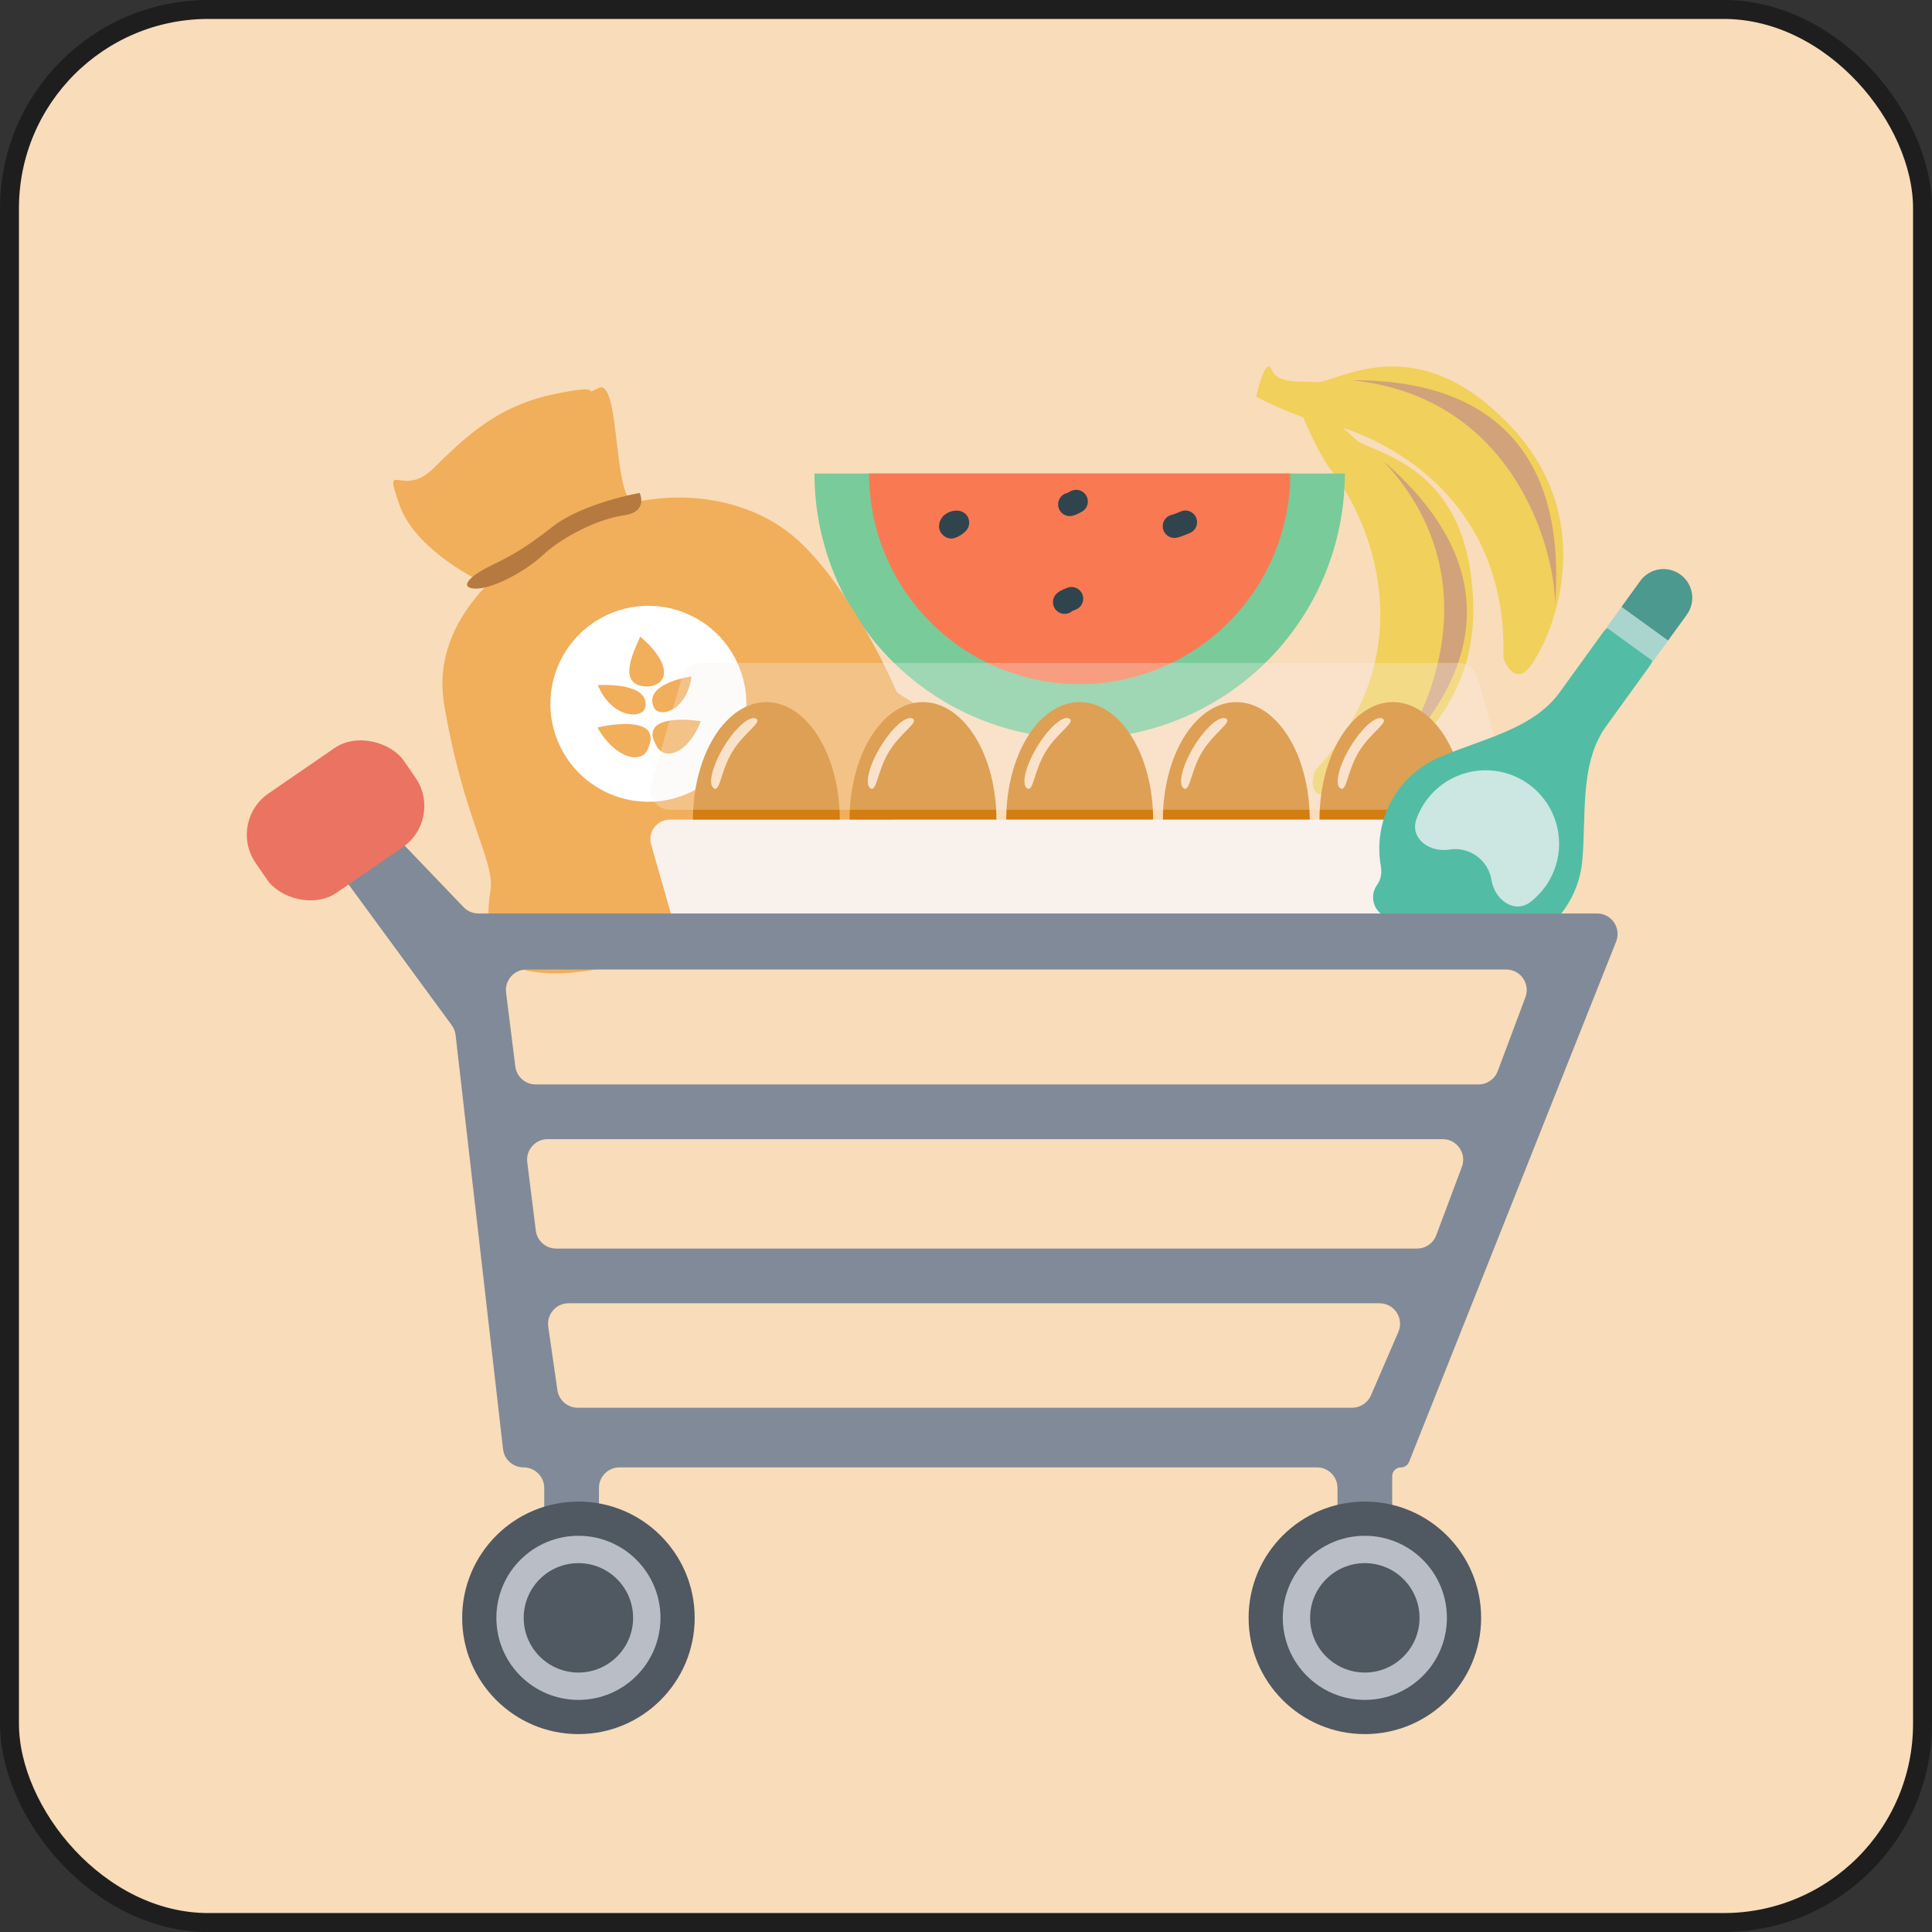 <svg width="102" height="102" viewBox="0 0 102 102" fill="none" xmlns="http://www.w3.org/2000/svg">
<rect x="0" y="0" width="102" height="102" fill="#333333" stroke="none"/>
<rect className="thumbnail-background" x="0.5" y="0.5" width="101" height="101" rx="10.5" fill="#F9DCB9" stroke="#1E1E1E"/>
<path className="thumbnail-bananas" d="M79.37 34.732C79.635 26.146 72.841 22.804 69.41 22.206C68.385 21.956 66.923 21.261 66.321 20.945C66.48 20.212 66.865 18.896 67.132 19.502C67.466 20.259 68.399 20.119 69.509 20.172C70.618 20.226 74.846 17.094 79.949 22.714C84.032 27.211 82.373 32.653 81.034 34.812C80.223 36.256 79.586 35.36 79.37 34.732Z" fill="#F1D05B"/>
<path d="M71.366 20.076C74.888 20.061 82.931 20.82 82.1 31.899C82.067 28.747 79.776 20.927 71.366 20.076Z" fill="#D2A27A"/>
<path className="thumbnail-bananas" d="M69.447 40.66C75.288 34.362 72.362 27.379 70.169 24.674C69.561 23.811 68.915 22.327 68.669 21.693C69.27 21.245 70.425 20.506 70.228 21.138C69.983 21.928 70.778 22.436 71.579 23.205C72.381 23.974 77.626 24.392 77.78 31.981C77.903 38.053 73.077 41.066 70.648 41.814C69.089 42.369 69.198 41.276 69.447 40.66Z" fill="#F1D05B"/>
<path d="M73.045 24.354C75.71 26.656 81.275 32.513 73.369 40.319C75.415 37.92 78.826 30.52 73.045 24.354Z" fill="#D2A27A"/>
<path className="thumbnail-watermelon" d="M71 25C71 26.838 70.638 28.659 69.934 30.358C69.231 32.056 68.2 33.599 66.9 34.9C65.6 36.2 64.056 37.231 62.358 37.934C60.659 38.638 58.839 39 57 39C55.161 39 53.341 38.638 51.642 37.934C49.944 37.231 48.401 36.2 47.1 34.9C45.8 33.599 44.769 32.056 44.066 30.358C43.362 28.659 43 26.838 43 25L57 25H71Z" fill="#79CB9A"/>
<path d="M68.116 25C68.116 26.46 67.829 27.906 67.27 29.255C66.711 30.603 65.892 31.829 64.86 32.861C63.828 33.894 62.602 34.713 61.253 35.271C59.904 35.83 58.459 36.118 56.998 36.118C55.538 36.118 54.093 35.83 52.744 35.271C51.395 34.713 50.169 33.894 49.137 32.861C48.105 31.829 47.286 30.603 46.727 29.255C46.168 27.906 45.881 26.46 45.881 25L56.998 25H68.116Z" fill="#F97953"/>
<path d="M50.193 27.782C50.205 27.675 50.289 27.625 50.382 27.594C50.404 27.586 50.611 27.544 50.541 27.614C50.467 27.688 50.32 27.781 50.224 27.813" stroke="#30444E" stroke-width="1.235" stroke-linecap="round"/>
<path d="M56.207 31.791C56.32 31.689 56.452 31.668 56.571 31.608" stroke="#30444E" stroke-width="1.235" stroke-linecap="round"/>
<path d="M62.004 27.782C62.203 27.737 62.392 27.645 62.581 27.57" stroke="#30444E" stroke-width="1.235" stroke-linecap="round"/>
<path d="M56.48 26.629C56.595 26.602 56.71 26.529 56.815 26.477" stroke="#30444E" stroke-width="1.235" stroke-linecap="round"/>
<path className="thumbnail-sack" d="M23.45 37.191C22.65 32.4 27.3 29.143 29.725 28.113C33.54 25.543 38.701 25.727 41.781 28.227C44.245 30.227 46.513 34.593 47.339 36.526C48.08 37.165 49.989 37.563 49.182 40.294C48.375 43.026 44.165 45.957 37.253 49.203C30.34 52.45 27.132 51.281 26.475 50.668C25.818 50.054 25.642 48.538 25.895 47.012C26.149 45.486 24.449 43.179 23.45 37.191Z" fill="#F1AE5B"/>
<path className="thumbnail-sack" d="M21.099 26.676C21.822 28.742 24.554 30.356 25.83 30.905C26.437 30.432 27.001 30.019 27.523 29.657C32.868 25.948 33.919 27.238 33.201 26.307C32.414 25.285 32.647 19.974 31.601 20.485C30.556 20.996 32.24 20.173 29.177 20.826C26.115 21.48 24.443 23.212 22.832 24.773C21.221 26.335 20.196 24.093 21.099 26.676Z" fill="#F1AE5B"/>
<circle cx="34.231" cy="37.157" r="5.172" transform="rotate(-26.059 34.231 37.157)" fill="white"/>
<path className="thumbnail-sack" d="M34.209 39.526C33.905 40.349 32.511 40.097 31.541 38.411C32.816 38.105 34.923 37.986 34.209 39.526Z" fill="#F1AE5B"/>
<path className="thumbnail-sack" d="M34.668 39.391C35.064 40.174 36.327 39.813 37 38.078C35.772 37.882 33.793 37.937 34.668 39.391Z" fill="#F1AE5B"/>
<path className="thumbnail-sack" d="M34.067 37.331C33.949 37.989 32.289 37.943 31.562 36.169C32.471 36.128 34.268 36.218 34.067 37.331Z" fill="#F1AE5B"/>
<path className="thumbnail-sack" d="M34.51 37.326C34.771 37.941 36.264 37.573 36.51 35.709C35.677 35.847 34.069 36.284 34.51 37.326Z" fill="#F1AE5B"/>
<path className="thumbnail-sack" d="M34.284 36.242C35.468 36.049 35.281 34.855 33.801 33.613C33.402 34.495 32.524 36.302 34.284 36.242Z" fill="#F1AE5B"/>
<path d="M29.186 27.798C30.445 26.808 32.764 26.204 33.766 26.025C33.929 26.36 33.994 27.065 32.943 27.206C31.628 27.382 29.744 28.303 28.673 29.294C27.602 30.284 25.843 31.144 25.031 31.074C24.219 31.005 24.85 30.385 25.855 29.894C26.859 29.402 27.613 29.034 29.186 27.798Z" fill="#B67A40"/>
<path d="M34.377 44.588C34.188 43.927 34.684 43.27 35.371 43.27H78.629C79.316 43.27 79.812 43.927 79.623 44.588L77.998 50.273C77.871 50.717 77.465 51.023 77.004 51.023H36.996C36.535 51.023 36.129 50.717 36.002 50.273L34.377 44.588Z" fill="#F9F2EC"/>
<path d="M44.337 43.27C44.337 41.625 43.928 40.047 43.201 38.884C42.474 37.721 41.489 37.067 40.46 37.067C39.432 37.067 38.446 37.721 37.719 38.884C36.992 40.047 36.584 41.625 36.584 43.27L40.46 43.27H44.337Z" fill="#D37D12"/>
<path d="M38.659 39.693C38.043 40.709 38.019 41.821 37.692 41.623C37.365 41.425 37.599 40.441 38.215 39.424C38.831 38.408 39.595 37.745 39.922 37.943C40.249 38.141 39.275 38.677 38.659 39.693Z" fill="#F9DCB9"/>
<path d="M52.606 43.27C52.606 41.625 52.198 40.047 51.471 38.884C50.744 37.721 49.758 37.067 48.73 37.067C47.702 37.067 46.716 37.721 45.989 38.884C45.262 40.047 44.853 41.625 44.853 43.27L48.73 43.27H52.606Z" fill="#D37D12"/>
<path d="M46.929 39.693C46.313 40.709 46.288 41.821 45.962 41.623C45.635 41.425 45.869 40.441 46.485 39.424C47.1 38.408 47.864 37.745 48.191 37.943C48.518 38.141 47.544 38.677 46.929 39.693Z" fill="#F9DCB9"/>
<path d="M60.878 43.27C60.878 41.625 60.469 40.047 59.742 38.884C59.016 37.721 58.029 37.067 57.001 37.067C55.973 37.067 54.987 37.721 54.26 38.884C53.533 40.047 53.125 41.625 53.125 43.27L57.001 43.27H60.878Z" fill="#D37D12"/>
<path d="M55.2 39.693C54.584 40.709 54.56 41.821 54.233 41.623C53.906 41.425 54.141 40.441 54.756 39.424C55.372 38.408 56.136 37.745 56.463 37.943C56.79 38.141 55.816 38.677 55.2 39.693Z" fill="#F9DCB9"/>
<path d="M69.147 43.27C69.147 41.625 68.739 40.047 68.012 38.884C67.285 37.721 66.299 37.067 65.271 37.067C64.243 37.067 63.257 37.721 62.53 38.884C61.803 40.047 61.395 41.625 61.395 43.27L65.271 43.27H69.147Z" fill="#D37D12"/>
<path d="M63.47 39.693C62.854 40.709 62.83 41.821 62.503 41.623C62.176 41.425 62.41 40.441 63.026 39.424C63.642 38.408 64.406 37.745 64.732 37.943C65.059 38.141 64.085 38.677 63.47 39.693Z" fill="#F9DCB9"/>
<path d="M77.417 43.27C77.417 41.625 77.008 40.047 76.281 38.884C75.555 37.721 74.569 37.067 73.54 37.067C72.512 37.067 71.526 37.721 70.799 38.884C70.073 40.047 69.664 41.625 69.664 43.27L73.54 43.27H77.417Z" fill="#D37D12"/>
<path d="M71.739 39.693C71.123 40.709 71.099 41.821 70.772 41.623C70.445 41.425 70.68 40.441 71.295 39.424C71.911 38.408 72.675 37.745 73.002 37.943C73.329 38.141 72.355 38.677 71.739 39.693Z" fill="#F9DCB9"/>
<path opacity="0.3" d="M79.623 41.435C79.812 42.095 79.316 42.753 78.629 42.753L35.371 42.753C34.684 42.753 34.188 42.095 34.377 41.435L36.002 35.749C36.129 35.306 36.535 35 36.996 35L77.004 35C77.465 35 77.871 35.306 77.998 35.749L79.623 41.435Z" fill="#F9F2EC"/>
<path className="thumbnail-bottle" d="M84.618 33.405C85.11 32.726 86.059 32.574 86.738 33.065C87.417 33.556 87.57 34.505 87.078 35.184L84.795 38.342C83.381 40.297 83.757 43.057 83.535 45.46C83.451 46.367 83.132 47.261 82.562 48.05C81.693 49.252 80.406 49.977 79.034 50.174C78.693 50.223 78.373 50.387 78.171 50.667C77.807 51.17 77.103 51.283 76.6 50.919L72.957 48.285C72.453 47.92 72.34 47.217 72.705 46.713C72.907 46.434 72.962 46.079 72.902 45.739C72.66 44.375 72.946 42.926 73.815 41.724C74.385 40.936 75.134 40.353 75.97 39.989C78.182 39.025 80.921 38.518 82.335 36.563L84.618 33.405Z" fill="#52BDA4"/>
<path d="M76.52 44.853C75.462 45.023 74.421 44.259 74.779 43.249C74.817 43.141 74.86 43.034 74.908 42.929C75.228 42.231 75.747 41.645 76.401 41.242C77.054 40.84 77.812 40.64 78.579 40.669C79.345 40.697 80.087 40.952 80.708 41.402C81.33 41.852 81.804 42.475 82.071 43.195C82.339 43.914 82.386 44.696 82.209 45.443C82.031 46.189 81.637 46.866 81.074 47.388C80.99 47.467 80.902 47.541 80.811 47.612C79.964 48.268 78.912 47.518 78.743 46.46C78.573 45.403 77.578 44.683 76.52 44.853Z" fill="#CCE6E2"/>
<rect width="3.036" height="1.349" transform="matrix(-0.81 -0.586 -0.586 0.81 88.066 33.818)" fill="#AAD5CF"/>
<path d="M89.056 32.451C89.547 31.772 89.395 30.823 88.715 30.332C88.036 29.84 87.087 29.993 86.596 30.672L85.607 32.039L88.067 33.818L89.056 32.451Z" fill="#4C9990"/>
<path fill-rule="evenodd" clip-rule="evenodd" d="M17.904 41.033C17.579 40.694 17.074 40.602 16.651 40.806L15.931 41.153C15.321 41.447 15.127 42.223 15.528 42.769L23.85 54.127C23.961 54.279 24.031 54.457 24.053 54.644L26.559 76.511C26.622 77.058 27.092 77.471 27.642 77.471C28.24 77.471 28.733 77.956 28.733 78.554V84.331C28.733 84.929 29.218 85.414 29.816 85.414H30.538C31.136 85.414 31.621 84.929 31.621 84.331V78.554C31.621 77.956 32.106 77.471 32.704 77.471H69.53C70.128 77.471 70.613 77.956 70.613 78.554V84.331C70.613 84.929 71.098 85.414 71.696 85.414H72.418C73.017 85.414 73.501 84.929 73.501 84.331V77.932C73.501 77.678 73.708 77.471 73.963 77.471C74.151 77.471 74.321 77.356 74.391 77.181L85.323 49.711C85.606 48.999 85.082 48.227 84.317 48.227H25.256C24.96 48.227 24.678 48.106 24.474 47.893L17.904 41.033ZM26.718 52.402C26.638 51.755 27.142 51.184 27.793 51.184H79.521C80.277 51.184 80.8 51.94 80.535 52.648L79.073 56.55C78.915 56.973 78.51 57.253 78.059 57.253H28.28C27.734 57.253 27.273 56.846 27.206 56.304L26.718 52.402ZM27.837 61.359C27.756 60.712 28.26 60.141 28.912 60.141H76.165C76.921 60.141 77.445 60.896 77.18 61.604L75.827 65.215C75.668 65.638 75.264 65.918 74.813 65.918H29.363C28.816 65.918 28.355 65.511 28.288 64.969L27.837 61.359ZM30.017 68.806C29.358 68.806 28.851 69.391 28.945 70.044L29.428 73.392C29.505 73.925 29.962 74.321 30.5 74.321H71.385C71.817 74.321 72.208 74.064 72.379 73.668L73.827 70.319C74.136 69.604 73.612 68.806 72.833 68.806H30.017Z" fill="#818A98"/>
<circle cx="30.538" cy="85.414" r="6.138" fill="#505862"/>
<circle cx="30.538" cy="85.414" r="4.332" fill="#B9BEC6"/>
<circle cx="30.537" cy="85.414" r="2.888" fill="#505862"/>
<circle cx="72.058" cy="85.414" r="6.138" fill="#505862"/>
<circle cx="72.057" cy="85.414" r="4.332" fill="#B9BEC6"/>
<circle cx="72.056" cy="85.414" r="2.888" fill="#505862"/>
<rect x="12" y="43.387" width="9.506" height="6.355" rx="2.64" transform="rotate(-34.521 12 43.387)" fill="#EA7362"/>
</svg>
